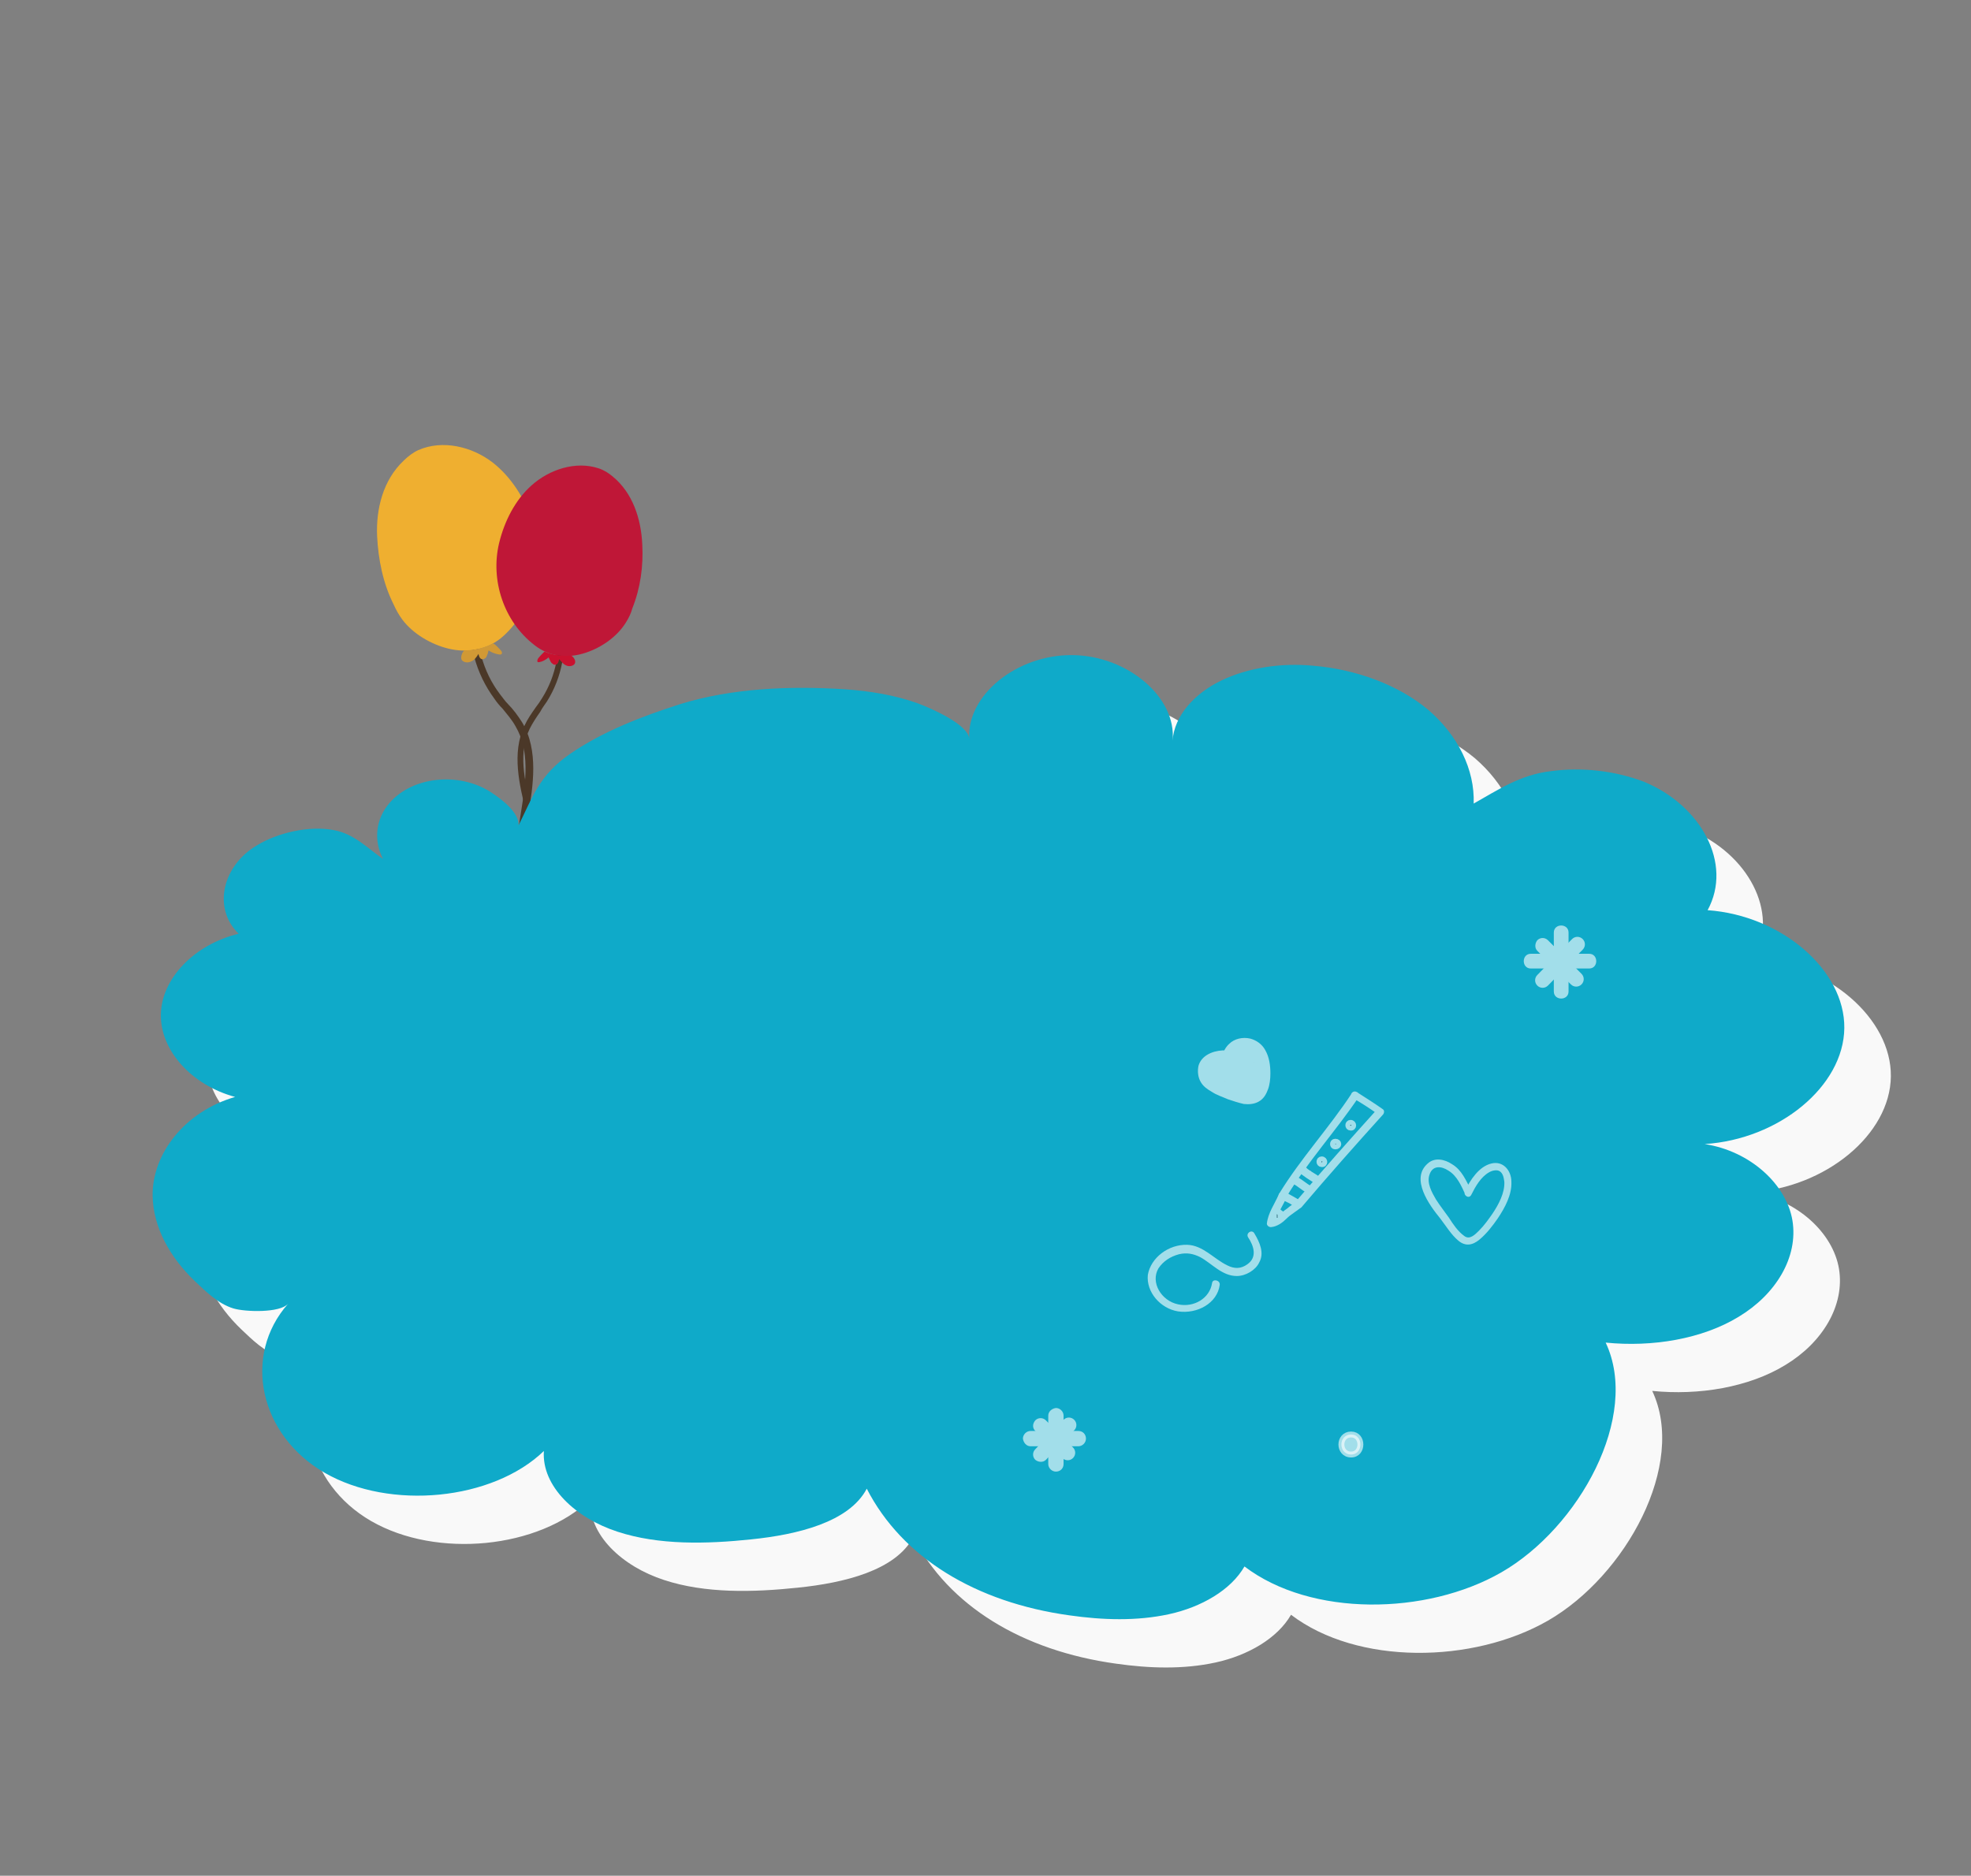 <?xml version="1.0" encoding="utf-8"?>
<!-- Generator: Adobe Illustrator 24.1.0, SVG Export Plug-In . SVG Version: 6.00 Build 0)  -->
<svg version="1.1" id="Layer_1" xmlns="http://www.w3.org/2000/svg" xmlns:xlink="http://www.w3.org/1999/xlink" x="0px" y="0px"
	 viewBox="0 0 334.5 318.4" style="enable-background:new 0 0 334.5 318.4;" xml:space="preserve">
<rect x="0" y="0" width="334.5" height="318.4" fill="#808080" stroke="none"/>
<style type="text/css">
	.st0{fill:#4B3828;}
	.st1{fill:#EFAF30;}
	.st2{fill:#D19935;}
	.st3{fill:#BF1737;}
	.st4{fill:#C9112F;}
	.st5{fill:none;stroke:#D0E9EE;stroke-width:0.726;stroke-miterlimit:10;}
	.st6{fill:#F9F9F9;}
	.st7{fill:#0FAAC9;}
	.st8{opacity:0.61;}
	.st9{fill:#FFFFFF;}
	.st10{fill:#FF6969;}
	.st11{fill:#262626;stroke:#FFFFFF;stroke-miterlimit:10;}
	.st12{opacity:0.61;fill:#FFFFFF;stroke:#FFFFFF;stroke-miterlimit:10;enable-background:new    ;}
	.st13{opacity:0.14;fill:#FFFFFF;stroke:#FFFFFF;stroke-miterlimit:10;enable-background:new    ;}
</style>
<g id="OBJECTS">
	<g>
		<g>
			<g>
				<g>
					<g>
						<path class="st0" d="M90.4,153.7c0.1,0,0.1,0,0.2-0.1c0.3-0.2,0.4-0.5,0.2-0.8c-2.6-4.1-1.9-9.5-1.1-14.7
							c0.7-4.5,1.8-10.7-1.1-15.5c-0.7-1.1-1.5-2.2-2.4-3.1c-0.5-0.5-0.9-1.1-1.3-1.6c-3-3.9-4.3-8.9-3.8-13.8
							c0-0.3-0.2-0.6-0.5-0.7c-0.3,0-0.6,0.2-0.7,0.5c-0.6,5.2,0.9,10.5,4,14.7c0.4,0.6,0.9,1.2,1.4,1.7c0.8,1,1.6,1.9,2.2,3
							c2.4,4.1,1.8,9.1,0.9,14.7c-0.9,5.4-1.5,11,1.3,15.5C89.9,153.6,90.1,153.7,90.4,153.7z"/>
					</g>
					<g>
						<path class="st1" d="M68.3,105.2c1.8,2.4,4.9,4.2,7.8,4.9c3.3,0.8,6.8,0.2,9.4-2.2c5.2-4.8,7.1-12.6,4.9-19.3
							c-1.3-3.9-3.6-7.6-6.8-10.1c-3.5-2.7-8.5-3.9-12.6-2.1c-0.9,0.4-1.8,1.1-2.5,1.8C65,81.5,63.8,86.4,64,91c0.2,4,1,8,2.8,11.6
							C67.2,103.5,67.7,104.4,68.3,105.2z"/>
					</g>
					<g>
						<path class="st2" d="M78.8,110.4L78.8,110.4c1.7,0,3.4-0.4,4.9-1.2c0.5,0.3,0.9,0.8,1.3,1.2c0.2,0.2,0.3,0.6,0,0.7
							c-0.1,0-0.2,0-0.3,0c-0.6-0.1-1.2-0.3-1.8-0.7c0,0.2-0.1,0.3-0.1,0.5c-0.1,0.2-0.2,0.5-0.3,0.7c-0.2,0.2-0.4,0.3-0.7,0.3
							c-0.4-0.1-0.5-0.5-0.6-0.9c-0.3,0.5-0.7,1.1-1.3,1.3c-0.6,0.3-1.4,0.1-1.6-0.4C78.2,111.4,78.4,110.8,78.8,110.4z"/>
					</g>
				</g>
				<g>
					<g>
						<path class="st0" d="M89.7,151.8c-0.1,0-0.1,0-0.2-0.1c-0.3-0.1-0.4-0.5-0.2-0.7c2-4,1.1-8.9-0.1-13.5
							c-1-4.1-2.4-9.7-0.2-14.3c0.5-1.1,1.2-2.1,1.9-3.1c0.4-0.5,0.8-1.1,1.1-1.6c2.4-3.8,3.3-8.5,2.4-13c-0.1-0.3,0.1-0.6,0.4-0.6
							c0.3-0.1,0.6,0.1,0.6,0.4c0.9,4.7,0,9.7-2.6,13.8c-0.4,0.6-0.8,1.1-1.1,1.7c-0.7,1-1.3,1.9-1.8,2.9c-1.9,3.9-1,8.5,0.3,13.6
							c1.2,4.9,2.2,10,0,14.3C90.2,151.7,89.9,151.8,89.7,151.8z"/>
					</g>
					<g>
						<path class="st3" d="M106.2,105.7c-1.5,2.4-4.1,4.2-6.8,5.1c-3,1-6.2,0.7-8.7-1.3c-5.2-4-7.5-11-6-17.3
							c0.9-3.7,2.7-7.3,5.5-9.8c3-2.7,7.5-4.2,11.4-2.9c0.9,0.3,1.7,0.8,2.4,1.4c3.4,2.8,4.8,7.2,5,11.5c0.2,3.7-0.3,7.4-1.7,10.9
							C107.1,104.1,106.7,104.9,106.2,105.7z"/>
					</g>
					<g>
						<path class="st4" d="M97,111.3L97,111.3c-1.6,0.1-3.2-0.1-4.6-0.7c-0.4,0.4-0.8,0.8-1.1,1.2c-0.1,0.2-0.2,0.5,0,0.6
							c0.1,0,0.2,0,0.2,0c0.6-0.1,1.1-0.4,1.6-0.8c0.1,0.1,0.1,0.3,0.2,0.4c0.1,0.2,0.2,0.5,0.4,0.6c0.2,0.2,0.4,0.3,0.7,0.2
							c0.3-0.1,0.4-0.5,0.5-0.9c0.4,0.4,0.7,0.9,1.3,1.1c0.5,0.2,1.3,0,1.4-0.5C97.7,112.1,97.4,111.6,97,111.3z"/>
					</g>
				</g>
			</g>
			<g>
				<g>
					<path class="st5" d="M62,116.9"/>
				</g>
			</g>
		</g>
	</g>
	<g>
		<g>
			<path class="st6" d="M286.9,140.9c9.7,4,15.1,13.9,10.8,21.8c12.6,0.9,23.3,10.2,23.2,20c-0.1,9.9-11.1,18.9-23.7,19.7
				c7.8,1.2,13.9,6.9,14.9,13c1,6.2-2.8,12.5-9.1,16.3c-6.2,3.8-14.7,5.2-22.6,4.4c5.9,12.5-4.5,31.4-17.7,39
				c-12.7,7.3-32.3,7.6-43.6-1c-2.3,4-7.3,6.9-12.8,8.1s-11.3,1-16.9,0.2c-15.9-2.2-28.4-9.8-34.4-21.5c-3,5.7-11.8,7.8-19.6,8.6
				c-7.6,0.8-15.7,1-22.7-1.3c-7.1-2.3-12.9-7.7-12.5-13.7c-8.7,8.4-26.1,10.1-37.2,3.7c-11.1-6.4-14-19.9-6.2-28.7
				c-1.4,1.6-7.3,1.4-9.3,0.8c-2.6-0.8-4.7-2.9-6.5-4.6c-4.3-4.1-7.1-9.2-7.2-14.5c-0.1-7.1,5.4-14.3,14-16.8
				c-7.4-2-12.7-7.9-12.6-14s5.7-11.9,13.2-13.7c-4.5-4.4-2.7-11.6,3.1-15c3.4-2.1,8.8-3.4,13-2.6c3.5,0.6,5.9,3.2,8.4,4.9
				c-1.6-3.1-1.3-6.7,1.1-9.5c3.9-4.5,11.7-5.3,17.1-1.9c2,1.3,4.9,3.5,4.8,5.7c2.4-4.8,3.5-8.5,8.7-12.1c5.5-3.8,12.2-6.4,18.8-8.5
				c8.8-2.7,18.6-3.1,27.9-2.5c4.3,0.3,8.5,1,12.4,2.4c2.4,0.9,8.5,3.6,8.7,6c-0.5-7.3,8-14.3,17.5-14.2c9.4,0.1,17.7,7.2,17,14.5
				c0.3-4.2,3.7-8,8.3-10.2c4.6-2.2,10.2-3,15.5-2.5c7.4,0.6,14.6,3.3,19.6,7.5c5,4.3,7.9,10.1,7.7,15.9c4.1-2.3,7.9-4.9,13.1-5.5
				C276.5,138.4,282.1,138.9,286.9,140.9z"/>
		</g>
		<g>
			<path class="st7" d="M279,132.7c9.7,4,15.1,13.9,10.8,21.8c12.6,0.9,23.3,10.2,23.2,20c-0.1,9.9-11.1,18.9-23.7,19.7
				c7.8,1.2,13.9,6.9,14.9,13c1,6.2-2.8,12.5-9.1,16.3c-6.2,3.8-14.7,5.2-22.6,4.4c5.9,12.5-4.5,31.4-17.7,39
				c-12.7,7.3-32.3,7.6-43.6-1c-2.3,4-7.3,6.9-12.8,8.1s-11.3,1-16.9,0.2c-15.9-2.2-28.4-9.8-34.4-21.5c-3,5.7-11.8,7.8-19.6,8.6
				c-7.6,0.8-15.7,1-22.7-1.3c-7.1-2.3-12.9-7.7-12.5-13.7c-8.7,8.4-26.1,10.1-37.2,3.7c-11.1-6.4-14-19.9-6.2-28.7
				c-1.4,1.6-7.3,1.4-9.3,0.8c-2.6-0.8-4.7-2.9-6.5-4.6c-4.3-4.1-7.1-9.2-7.2-14.5c-0.1-7.1,5.4-14.3,14-16.8
				c-7.4-2-12.7-7.9-12.6-14c0.1-6.1,5.7-11.9,13.2-13.7c-4.5-4.4-2.7-11.6,3.1-15c3.4-2.1,8.8-3.4,13-2.6c3.5,0.6,5.9,3.2,8.4,4.9
				c-1.6-3.1-1.3-6.7,1.1-9.5c3.9-4.5,11.7-5.3,17.1-1.9c2,1.3,4.9,3.5,4.8,5.7c2.4-4.8,3.5-8.5,8.7-12.1c5.5-3.8,12.2-6.4,18.8-8.5
				c8.8-2.7,18.6-3.1,27.9-2.5c4.3,0.3,8.5,1,12.4,2.4c2.4,0.9,8.5,3.6,8.7,6c-0.5-7.3,8-14.3,17.5-14.2c9.4,0.1,17.7,7.2,17,14.5
				c0.3-4.2,3.7-8,8.3-10.2s10.2-3,15.5-2.5c7.4,0.6,14.6,3.3,19.6,7.5c5,4.3,7.9,10.1,7.7,15.9c4.1-2.3,7.9-4.9,13.1-5.5
				C268.4,130.2,274,130.8,279,132.7z"/>
		</g>
	</g>
	<g class="st8">
		<g>
			<path class="st9" d="M249.7,202.1c-0.9-1.7-1.6-3.5-3.3-4.5c-1.2-0.8-2.9-1.2-4.1-0.1c-3,2.6,0.3,7.1,2.1,9.3
				c1,1.3,1.9,2.8,3.1,3.8c1.2,1,2.4,0.8,3.6-0.2c1.2-1,2.2-2.3,3.1-3.6c1.2-1.8,2.4-4,2.3-6.2c0-1.9-1.4-3.6-3.4-3.1
				c-2.1,0.5-3.6,2.8-4.5,4.7c-0.3,0.7,0.7,1.4,1.1,0.6c0.7-1.4,1.6-3,3-3.8c0.5-0.3,1.3-0.5,1.8-0.2c0.6,0.4,0.7,1.1,0.8,1.8
				c0.1,1.9-1,3.9-2,5.4c-0.7,1-1.4,2-2.3,2.9c-0.7,0.7-1.6,1.6-2.5,0.9c-1.1-0.8-1.9-2-2.6-3.1c-0.7-1-1.5-2-2.2-3.1
				c-0.7-1.2-1.6-2.8-1.1-4.2c0.5-1.6,2-1.5,3.2-0.7c1.5,0.9,2.2,2.6,2.9,4.1C249,203.4,250.1,202.8,249.7,202.1L249.7,202.1z"/>
		</g>
	</g>
	<g class="st8">
		<path class="st10" d="M210,181.6c-0.5-0.3-1.2-0.7-1.9-0.8c-1-0.2-2.4,0-2.1,1.3c0.2,1,2.1,1.7,3,2c0.7,0.2,2.4,1,3.1,0.7
			c0.8-0.3,0.9-2.3,0.9-2.9c0-0.8-0.1-1.8-0.5-2.5c-0.5-0.8-1.5-1.1-2.1-0.1C210,179.9,210,181,210,181.6"/>
		<g>
			<path class="st9" d="M211.4,179.5c-1.2-0.7-2.5-1.3-3.9-1.2c-1.8,0.1-3.6,0.9-4.1,2.6c-0.2,0.9-0.1,2,0.4,2.8
				c0.4,0.7,1.1,1.2,1.8,1.6c0.9,0.6,1.9,0.9,2.8,1.3c0.9,0.3,1.8,0.6,2.7,0.8c0.9,0.1,1.8,0,2.5-0.4c0.9-0.5,1.3-1.3,1.6-2.1
				s0.4-1.8,0.4-2.7c0-1.4-0.2-2.8-0.9-4c-0.5-0.9-1.4-1.6-2.5-1.9c-1.3-0.3-2.7,0-3.6,0.9c-1.2,1.1-1.5,2.9-1.4,4.5
				c0.1,0.7,0.2,1.3,0.8,1.8c0.4,0.4,1.2,0.8,2,0.7c0.7,0,1.4-0.2,2-0.7c0.4-0.5,0.9-1.1,0.8-1.8c-0.1-0.5-0.1-1,0-1.5
				c0,0.2-0.1,0.4-0.1,0.7c0-0.3,0.1-0.5,0.2-0.7c-0.1,0.2-0.2,0.4-0.3,0.6c0.1-0.1,0.1-0.3,0.2-0.4c-0.1,0.2-0.3,0.3-0.4,0.5
				c0.1-0.1,0.1-0.1,0.2-0.2c-0.2,0.1-0.3,0.3-0.5,0.4c0.1-0.1,0.2-0.1,0.3-0.1c-0.2,0.1-0.4,0.2-0.7,0.3c0.1,0,0.1,0,0.2,0
				c-0.2,0-0.4,0.1-0.8,0.1c0.1,0,0.1,0,0.2,0c-0.2,0-0.4-0.1-0.8-0.1c0.1,0,0.2,0,0.3,0.1c-0.2-0.1-0.4-0.2-0.7-0.3
				c0.1,0,0.2,0.1,0.3,0.2c-0.2-0.1-0.3-0.3-0.5-0.4c0.1,0.1,0.2,0.2,0.3,0.3c-0.1-0.2-0.3-0.3-0.4-0.5c0.1,0.2,0.2,0.3,0.3,0.5
				c-0.1-0.2-0.2-0.4-0.3-0.6c0.1,0.4,0.2,0.7,0.3,1.1c0-0.2-0.1-0.4-0.1-0.7c0.1,0.8,0.1,1.6,0,2.4c0-0.2,0.1-0.4,0.1-0.7
				c-0.1,0.4-0.1,0.8-0.3,1.2c0.1-0.2,0.2-0.4,0.3-0.6c0,0.1-0.1,0.2-0.2,0.3c0.1-0.2,0.3-0.3,0.4-0.5c0,0.1-0.1,0.1-0.1,0.1
				c0.2-0.1,0.3-0.3,0.5-0.4c0,0-0.1,0-0.1,0.1c0.2-0.1,0.4-0.2,0.7-0.3c-0.1,0-0.1,0-0.2,0.1c0.2,0,0.4-0.1,0.8-0.1
				c-0.1,0-0.2,0-0.4,0c0.2,0,0.4,0.1,0.8,0.1c-1-0.1-2-0.5-2.8-0.9c0.2,0.1,0.4,0.2,0.7,0.3c-0.7-0.2-1.2-0.5-1.8-0.9
				c0.2,0.1,0.3,0.3,0.5,0.4c-0.2-0.1-0.3-0.3-0.4-0.4c0.1,0.2,0.3,0.3,0.4,0.5c-0.1-0.1-0.2-0.2-0.2-0.4c0.1,0.2,0.2,0.4,0.3,0.6
				c0-0.1-0.1-0.2-0.1-0.4c0,0.2,0.1,0.4,0.1,0.7c0-0.1,0-0.2,0-0.4c0,0.2-0.1,0.4-0.1,0.7c0-0.1,0-0.2,0.1-0.2
				c-0.1,0.2-0.2,0.4-0.3,0.6c0-0.1,0.1-0.1,0.1-0.2c-0.1,0.2-0.3,0.3-0.4,0.5c0.1-0.1,0.1-0.1,0.2-0.2c-0.2,0.1-0.3,0.3-0.5,0.4
				c0.1-0.1,0.2-0.1,0.3-0.1c-0.2,0.1-0.4,0.2-0.7,0.3c0.1-0.1,0.3-0.1,0.4-0.1c-0.2,0-0.4,0.1-0.8,0.1c0.2,0,0.4,0,0.7,0
				c-0.2,0-0.4-0.1-0.8-0.1c0.2,0,0.4,0.1,0.7,0.2c-0.2-0.1-0.4-0.2-0.7-0.3c0.5,0.2,1,0.5,1.4,0.7c1.2,0.7,3.1,0.3,3.7-0.9
				C213,181.7,212.7,180.2,211.4,179.5L211.4,179.5z"/>
		</g>
	</g>
	<g class="st8">
		<g>
			<g>
				<path class="st9" d="M229.6,186.4c1.4,0.8,2.8,1.7,4.2,2.7c0-0.3,0-0.6,0-0.9c-4.7,5.2-9.4,10.5-14,15.9c0.3,0,0.8-0.1,1.1-0.1
					c-0.9-0.7-1.9-1.1-2.8-1.7c0.1,0.3,0.1,0.6,0.2,0.9c3.6-6,8.4-11.2,12.3-17c0.4-0.7-0.8-1.3-1.2-0.6c-3.8,5.8-8.7,11.1-12.3,17
					c-0.2,0.3-0.1,0.7,0.2,0.9c0.9,0.5,1.9,0.8,2.5,1.5c0.3,0.3,0.8,0.2,1.1-0.1c4.5-5.3,9.1-10.5,13.8-15.7c0.2-0.2,0.3-0.7,0-0.9
					c-1.4-1-3-2-4.4-2.9C229.6,184.9,228.8,186,229.6,186.4L229.6,186.4z"/>
			</g>
		</g>
		<g>
			<g>
				<path class="st9" d="M219.4,200.9c0.9,0.5,1.5,1.1,2.4,1.6c0.3,0.2,0.8,0.1,1-0.2c0.2-0.3,0.1-0.7-0.2-0.9
					c-0.9-0.5-1.5-1.1-2.4-1.6c-0.3-0.2-0.8-0.1-1,0.2C218.9,200.3,219.1,200.7,219.4,200.9L219.4,200.9z"/>
			</g>
		</g>
		<g>
			<g>
				<path class="st9" d="M220.4,198.9c0.8,0.8,1.9,1.4,2.8,2c0.3,0.2,0.8,0.1,1-0.2s0.1-0.7-0.2-0.9c-0.4-0.3-0.9-0.6-1.4-0.9
					c-0.1-0.1-0.2-0.2-0.3-0.2c-0.1,0,0,0,0,0s-0.1,0-0.1-0.1c-0.1,0-0.1-0.1-0.2-0.1c-0.2-0.2-0.4-0.4-0.7-0.5
					c-0.2-0.2-0.8-0.2-1,0C220.1,198.3,220.1,198.6,220.4,198.9L220.4,198.9z"/>
			</g>
		</g>
		<g>
			<g>
				<path class="st9" d="M217,202.8c-0.7,1.6-1.8,3.1-2,4.9c0,0.3,0.3,0.6,0.7,0.6c1.1-0.1,2-0.8,2.7-1.5c0.3-0.3,0.7-0.6,1-0.8
					c0.5-0.4,1.1-0.7,1.5-1.2c0.2-0.3,0-0.7-0.2-0.9c-0.3-0.2-0.8,0-1,0.2c-0.2,0.3-0.9,0.7-1.2,1c-0.3,0.2-0.7,0.5-1,0.8
					c-0.2,0.1-0.3,0.3-0.5,0.4c-0.2,0.2-0.3,0.2-0.4,0.3c-0.2,0.1-0.3,0.2-0.5,0.3c0,0-0.1,0,0,0h-0.1h-0.1c-0.1,0,0.1,0,0,0
					c0.2,0.2,0.4,0.4,0.7,0.6c0-0.1,0.1-0.3,0.1-0.5c0.1-0.2,0.1-0.4,0.2-0.6c0.1-0.4,0.3-0.7,0.4-1.1c0.4-0.8,0.9-1.6,1.2-2.4
					c0.1-0.3-0.1-0.7-0.4-0.8C217.4,202.3,217.1,202.5,217,202.8L217,202.8z"/>
			</g>
		</g>
		<path class="st11" d="M217.4,206c-0.2-0.1-0.4-0.3-0.5-0.4c-0.4-0.3-1.1,0.3-0.7,0.6l0,0v0.1c-0.1,0-0.1,0.1-0.2,0.2
			c-0.1,0.1-0.1,0.3-0.2,0.4c-0.2,0.5,0.5,0.9,0.8,0.4v-0.1c0.3,0.1,0.7-0.1,0.7-0.4C217.5,206.9,217.8,206.3,217.4,206z"/>
		<path class="st11" d="M224.3,196.8c-0.5,0-0.5,0.8,0,0.8C224.9,197.7,224.9,196.8,224.3,196.8z"/>
		<path class="st11" d="M226.6,193.8c-0.5,0-0.5,0.8,0,0.8C227.3,194.6,227.3,193.8,226.6,193.8z"/>
		<path class="st11" d="M229.2,190.6c-0.5,0-0.5,0.8,0,0.8C229.8,191.5,229.8,190.6,229.2,190.6z"/>
		<g>
			<g>
				<path class="st9" d="M211.8,210c1,1.5,1.6,3.4-0.1,4.6c-1.1,0.8-2.2,0.8-3.4,0.2c-2.3-1.1-4.1-3.4-6.8-3.5
					c-3.2-0.1-6.2,2.2-6.7,5.1c-0.3,2.9,2.1,5.7,5.1,6.2c3.3,0.5,6.7-1.4,7.1-4.5c0.1-0.8-1.2-1.1-1.3-0.3c-0.4,2.6-3.1,4.2-5.8,3.6
					c-2.8-0.6-4.7-3.7-3.3-6.1c0.8-1.2,2-2,3.5-2.4c1.3-0.3,2.4-0.1,3.6,0.5c2,1.1,3.7,3.2,6.2,3.2c1.5,0,3.2-1,3.8-2.3
					c0.9-1.6,0.1-3.4-0.8-4.9C212.5,208.6,211.4,209.3,211.8,210L211.8,210z"/>
			</g>
		</g>
	</g>
	<path class="st12" d="M229.3,243.5c-2.2,0-2.2,3.4,0,3.4C231.4,246.9,231.4,243.5,229.3,243.5z"/>
	<path class="st13" d="M174.9,216.9"/>
	<g class="st8">
		<g>
			<g>
				<path class="st9" d="M263.7,158.3c0,3.3,0,6.7,0,10c0,1.6,2.5,1.6,2.5,0c0-3.3,0-6.7,0-10C266.2,156.7,263.7,156.7,263.7,158.3
					L263.7,158.3z"/>
			</g>
		</g>
		<g>
			<g>
				<path class="st9" d="M259.8,164.4c3.3,0,6.6,0,9.9,0c1.6,0,1.6-2.5,0-2.5c-3.3,0-6.6,0-9.9,0
					C258.2,161.9,258.2,164.4,259.8,164.4L259.8,164.4z"/>
			</g>
		</g>
		<g>
			<g>
				<path class="st9" d="M260.9,161.4c1.9,1.9,3.8,3.8,5.7,5.7c0.5,0.5,1.3,0.5,1.8,0s0.5-1.3,0-1.8c-1.9-1.9-3.8-3.8-5.7-5.7
					c-0.5-0.5-1.3-0.5-1.8,0C260.5,160.1,260.4,160.9,260.9,161.4L260.9,161.4z"/>
			</g>
		</g>
		<g>
			<g>
				<path class="st9" d="M262.7,167.3c2-2,3.9-4.1,5.9-6.1c0.5-0.5,0.5-1.3,0-1.8s-1.3-0.5-1.8,0c-2,2-3.9,4.1-5.9,6.1
					c-0.5,0.5-0.5,1.3,0,1.8C261.4,167.8,262.2,167.8,262.7,167.3L262.7,167.3z"/>
			</g>
		</g>
	</g>
	<g class="st8">
		<g>
			<g>
				<path class="st9" d="M177.9,240.3c0,2.7,0,5.4,0,8.2c0,0.7,0.6,1.3,1.3,1.3s1.3-0.5,1.3-1.3c0-2.7,0-5.4,0-8.2
					c0-0.7-0.6-1.3-1.3-1.3C178.5,239.1,177.9,239.6,177.9,240.3L177.9,240.3z"/>
			</g>
		</g>
		<g>
			<g>
				<path class="st9" d="M174.9,245.5c2.7,0,5.4,0,8.1,0c0.7,0,1.3-0.6,1.3-1.3s-0.5-1.3-1.3-1.3c-2.7,0-5.4,0-8.1,0
					c-0.7,0-1.3,0.6-1.3,1.3C173.7,244.9,174.2,245.5,174.9,245.5L174.9,245.5z"/>
			</g>
		</g>
		<g>
			<g>
				<path class="st9" d="M175.7,242.9c1.5,1.5,3.1,3.1,4.6,4.6c0.5,0.5,1.3,0.5,1.8,0s0.5-1.3,0-1.8c-1.5-1.5-3.1-3.1-4.6-4.6
					c-0.5-0.5-1.3-0.5-1.8,0C175.2,241.7,175.2,242.4,175.7,242.9L175.7,242.9z"/>
			</g>
		</g>
		<g>
			<g>
				<path class="st9" d="M177.5,247.8c1.6-1.7,3.2-3.3,4.8-5c0.5-0.5,0.5-1.3,0-1.8s-1.3-0.5-1.8,0c-1.6,1.7-3.2,3.3-4.8,5
					c-0.5,0.5-0.5,1.3,0,1.8C176.2,248.2,177,248.3,177.5,247.8L177.5,247.8z"/>
			</g>
		</g>
	</g>
</g>
<g id="DESIGNED_BY_FREEPIK">
</g>
</svg>
